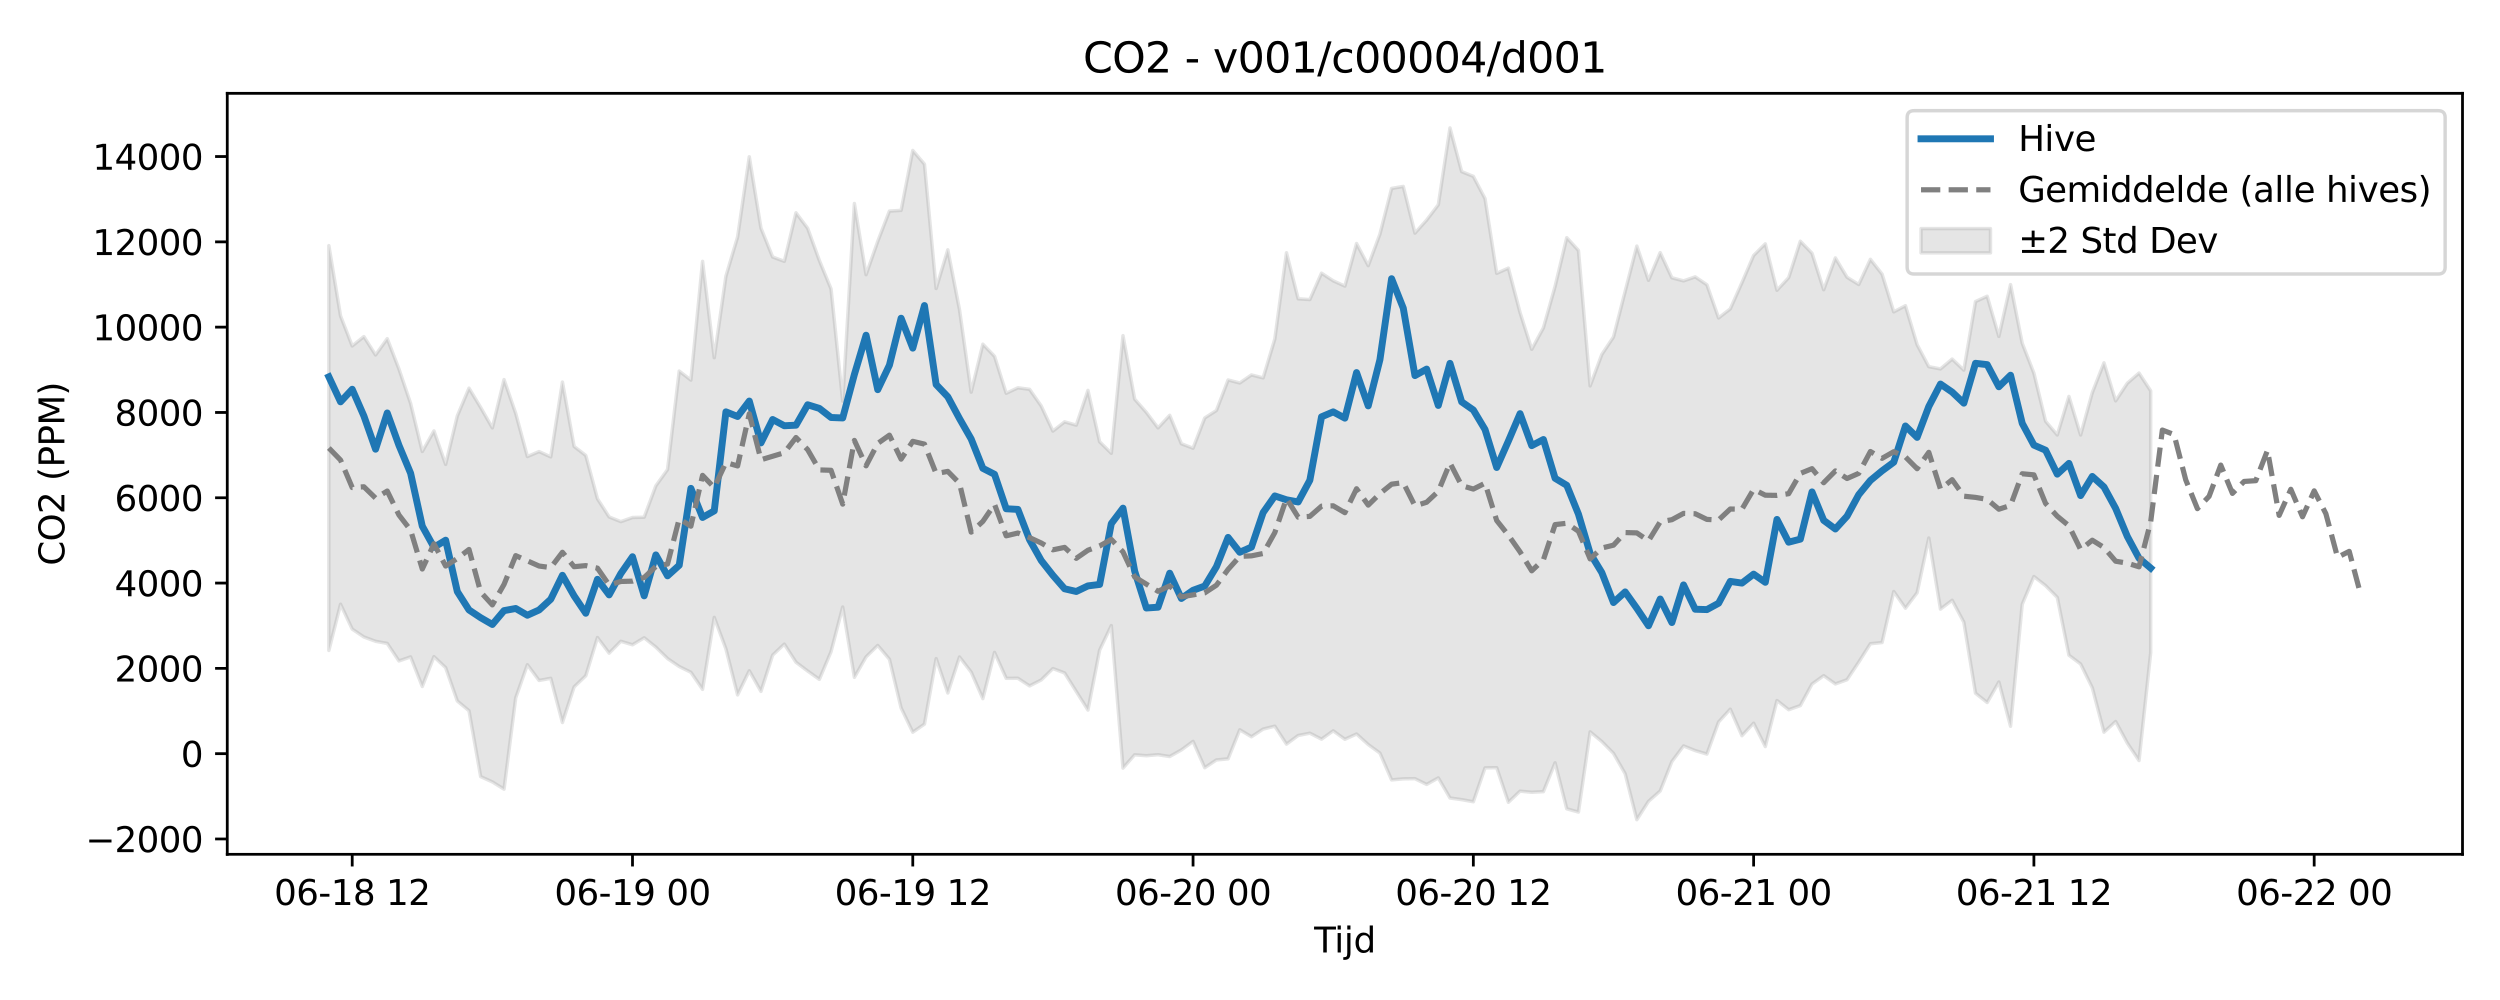 <?xml version="1.0" encoding="utf-8" standalone="no"?>
<!DOCTYPE svg PUBLIC "-//W3C//DTD SVG 1.1//EN"
  "http://www.w3.org/Graphics/SVG/1.1/DTD/svg11.dtd">
<svg xmlns:xlink="http://www.w3.org/1999/xlink" width="720pt" height="288pt" viewBox="0 0 720 288" xmlns="http://www.w3.org/2000/svg" version="1.1">
 <defs>
  <style type="text/css">*{stroke-linejoin: round; stroke-linecap: butt}</style>
 </defs>
 <g id="figure_1">
  <g id="patch_1">
   <path d="M 0 288 
L 720 288 
L 720 0 
L 0 0 
z
" style="fill: #ffffff"/>
  </g>
  <g id="axes_1">
   <g id="patch_2">
    <path d="M 65.45 246.04 
L 709.2 246.04 
L 709.2 26.88 
L 65.45 26.88 
z
" style="fill: #ffffff"/>
   </g>
   <g id="FillBetweenPolyCollection_1">
    <defs>
     <path id="mf03c932942" d="M 94.711 -217.261 
L 94.711 -100.675 
L 98.075 -113.992 
L 101.438 -106.814 
L 104.801 -104.548 
L 108.165 -103.307 
L 111.528 -102.69 
L 114.892 -97.64 
L 118.255 -98.816 
L 121.618 -90.286 
L 124.982 -98.889 
L 128.345 -95.709 
L 131.708 -86.108 
L 135.072 -83.304 
L 138.435 -64.33 
L 141.799 -62.81 
L 145.162 -60.716 
L 148.525 -87.007 
L 151.889 -96.562 
L 155.252 -92.026 
L 158.615 -92.647 
L 161.979 -79.917 
L 165.342 -90.155 
L 168.706 -93.381 
L 172.069 -104.387 
L 175.432 -99.89 
L 178.796 -103.31 
L 182.159 -102.298 
L 185.522 -104.318 
L 188.886 -101.623 
L 192.249 -98.342 
L 195.613 -96.035 
L 198.976 -94.381 
L 202.339 -89.458 
L 205.703 -110.188 
L 209.066 -101.108 
L 212.429 -87.864 
L 215.793 -94.813 
L 219.156 -88.869 
L 222.52 -99.318 
L 225.883 -102.492 
L 229.246 -97.271 
L 232.61 -94.742 
L 235.973 -92.34 
L 239.336 -100.299 
L 242.7 -113.178 
L 246.063 -92.922 
L 249.427 -98.81 
L 252.79 -102.114 
L 256.153 -98.137 
L 259.517 -84.128 
L 262.88 -77.122 
L 266.243 -79.456 
L 269.607 -98.321 
L 272.97 -88.418 
L 276.334 -98.792 
L 279.697 -94.44 
L 283.06 -86.793 
L 286.424 -100.106 
L 289.787 -92.635 
L 293.15 -92.657 
L 296.514 -90.46 
L 299.877 -92.166 
L 303.241 -95.458 
L 306.604 -94.191 
L 309.967 -88.85 
L 313.331 -83.503 
L 316.694 -100.763 
L 320.057 -107.823 
L 323.421 -66.782 
L 326.784 -70.622 
L 330.148 -70.351 
L 333.511 -70.643 
L 336.874 -70.117 
L 340.238 -72.016 
L 343.601 -74.484 
L 346.964 -66.891 
L 350.328 -69.137 
L 353.691 -69.45 
L 357.055 -77.823 
L 360.418 -75.809 
L 363.781 -78.02 
L 367.145 -78.856 
L 370.508 -73.688 
L 373.871 -76.175 
L 377.235 -76.836 
L 380.598 -75.119 
L 383.962 -77.522 
L 387.325 -75.087 
L 390.688 -76.603 
L 394.052 -73.572 
L 397.415 -71.111 
L 400.779 -63.382 
L 404.142 -63.69 
L 407.505 -63.744 
L 410.869 -62.084 
L 414.232 -63.965 
L 417.595 -58.174 
L 420.959 -57.707 
L 424.322 -57.09 
L 427.686 -66.855 
L 431.049 -66.901 
L 434.412 -56.942 
L 437.776 -60.144 
L 441.139 -59.825 
L 444.502 -60.005 
L 447.866 -68.312 
L 451.229 -55.058 
L 454.593 -54.126 
L 457.956 -77.22 
L 461.319 -74.443 
L 464.683 -71.03 
L 468.046 -65.153 
L 471.409 -51.922 
L 474.773 -57.22 
L 478.136 -60.192 
L 481.5 -68.655 
L 484.863 -73.173 
L 488.226 -71.825 
L 491.59 -70.826 
L 494.953 -80.067 
L 498.316 -83.761 
L 501.68 -76.112 
L 505.043 -79.724 
L 508.407 -72.987 
L 511.77 -86.25 
L 515.133 -83.594 
L 518.497 -84.787 
L 521.86 -90.99 
L 525.223 -93.404 
L 528.587 -91.02 
L 531.95 -92.238 
L 535.314 -97.298 
L 538.677 -102.609 
L 542.04 -102.945 
L 545.404 -117.646 
L 548.767 -112.841 
L 552.13 -117.279 
L 555.494 -133.053 
L 558.857 -112.572 
L 562.221 -115.117 
L 565.584 -108.794 
L 568.947 -88.351 
L 572.311 -85.671 
L 575.674 -91.588 
L 579.037 -78.836 
L 582.401 -113.959 
L 585.764 -121.958 
L 589.128 -119.328 
L 592.491 -115.947 
L 595.854 -99.298 
L 599.218 -96.767 
L 602.581 -89.911 
L 605.944 -77.128 
L 609.308 -80.201 
L 612.671 -73.987 
L 616.035 -68.956 
L 619.398 -100.022 
L 619.398 -175.431 
L 619.398 -175.431 
L 616.035 -180.562 
L 612.671 -177.635 
L 609.308 -172.546 
L 605.944 -183.509 
L 602.581 -174.925 
L 599.218 -162.716 
L 595.854 -173.833 
L 592.491 -162.73 
L 589.128 -166.689 
L 585.764 -180.529 
L 582.401 -189.154 
L 579.037 -206.037 
L 575.674 -191.104 
L 572.311 -202.681 
L 568.947 -201.156 
L 565.584 -181.404 
L 562.221 -184.588 
L 558.857 -181.747 
L 555.494 -182.4 
L 552.13 -188.748 
L 548.767 -199.96 
L 545.404 -198.182 
L 542.04 -209.049 
L 538.677 -213.32 
L 535.314 -206.061 
L 531.95 -208.147 
L 528.587 -213.725 
L 525.223 -204.552 
L 521.86 -215.067 
L 518.497 -218.525 
L 515.133 -208.037 
L 511.77 -204.403 
L 508.407 -217.774 
L 505.043 -214.427 
L 501.68 -206.594 
L 498.316 -199.043 
L 494.953 -196.431 
L 491.59 -205.993 
L 488.226 -208.259 
L 484.863 -207.111 
L 481.5 -208 
L 478.136 -215.246 
L 474.773 -207.271 
L 471.409 -217.131 
L 468.046 -204.091 
L 464.683 -190.948 
L 461.319 -185.904 
L 457.956 -176.853 
L 454.593 -215.869 
L 451.229 -219.55 
L 447.866 -205.518 
L 444.502 -193.594 
L 441.139 -187.394 
L 437.776 -197.992 
L 434.412 -210.779 
L 431.049 -209.283 
L 427.686 -230.812 
L 424.322 -237.208 
L 420.959 -238.574 
L 417.595 -251.158 
L 414.232 -229.032 
L 410.869 -224.623 
L 407.505 -220.861 
L 404.142 -234.317 
L 400.779 -233.734 
L 397.415 -220.563 
L 394.052 -211.488 
L 390.688 -217.871 
L 387.325 -205.603 
L 383.962 -207.131 
L 380.598 -209.327 
L 377.235 -201.73 
L 373.871 -201.941 
L 370.508 -215.213 
L 367.145 -190.36 
L 363.781 -179.17 
L 360.418 -180.019 
L 357.055 -177.707 
L 353.691 -178.568 
L 350.328 -169.781 
L 346.964 -167.624 
L 343.601 -158.917 
L 340.238 -160.196 
L 336.874 -168.396 
L 333.511 -164.771 
L 330.148 -169.237 
L 326.784 -173.055 
L 323.421 -191.33 
L 320.057 -157.454 
L 316.694 -160.769 
L 313.331 -175.57 
L 309.967 -165.557 
L 306.604 -166.512 
L 303.241 -163.847 
L 299.877 -171.07 
L 296.514 -175.883 
L 293.15 -176.315 
L 289.787 -174.734 
L 286.424 -185.392 
L 283.06 -188.879 
L 279.697 -175.056 
L 276.334 -198.828 
L 272.97 -216.058 
L 269.607 -204.907 
L 266.243 -240.73 
L 262.88 -244.666 
L 259.517 -227.414 
L 256.153 -227.214 
L 252.79 -218.474 
L 249.427 -208.888 
L 246.063 -229.395 
L 242.7 -172.447 
L 239.336 -204.82 
L 235.973 -212.987 
L 232.61 -222.248 
L 229.246 -226.72 
L 225.883 -212.741 
L 222.52 -213.986 
L 219.156 -222.311 
L 215.793 -242.85 
L 212.429 -219.754 
L 209.066 -208.466 
L 205.703 -184.981 
L 202.339 -212.728 
L 198.976 -178.537 
L 195.613 -181.132 
L 192.249 -152.774 
L 188.886 -148.083 
L 185.522 -139.049 
L 182.159 -138.96 
L 178.796 -137.768 
L 175.432 -139.125 
L 172.069 -144.354 
L 168.706 -156.83 
L 165.342 -159.434 
L 161.979 -177.973 
L 158.615 -156.415 
L 155.252 -157.945 
L 151.889 -156.517 
L 148.525 -168.943 
L 145.162 -178.677 
L 141.799 -164.768 
L 138.435 -170.642 
L 135.072 -176.21 
L 131.708 -168.219 
L 128.345 -154.255 
L 124.982 -163.899 
L 121.618 -157.967 
L 118.255 -171.814 
L 114.892 -181.747 
L 111.528 -190.466 
L 108.165 -185.769 
L 104.801 -191.064 
L 101.438 -188.365 
L 98.075 -197.025 
L 94.711 -217.261 
z
" style="stroke: #808080; stroke-opacity: 0.2"/>
    </defs>
    <g clip-path="url(#pc5f5fea1b7)">
     <use xlink:href="#mf03c932942" x="0" y="288" style="fill: #808080; fill-opacity: 0.2; stroke: #808080; stroke-opacity: 0.2"/>
    </g>
   </g>
   <g id="matplotlib.axis_1">
    <g id="xtick_1">
     <g id="line2d_1">
      <defs>
       <path id="m521ae98d4b" d="M 0 0 
L 0 3.5 
" style="stroke: #000000; stroke-width: 0.8"/>
      </defs>
      <g>
       <use xlink:href="#m521ae98d4b" x="101.438" y="246.04" style="stroke: #000000; stroke-width: 0.8"/>
      </g>
     </g>
     <g id="text_1">
      <!-- 06-18 12 -->
      <g transform="translate(78.958 260.638) scale(0.1 -0.1)">
       <defs>
        <path id="DejaVuSans-30" d="M 2034 4250 
Q 1547 4250 1301 3770 
Q 1056 3291 1056 2328 
Q 1056 1369 1301 889 
Q 1547 409 2034 409 
Q 2525 409 2770 889 
Q 3016 1369 3016 2328 
Q 3016 3291 2770 3770 
Q 2525 4250 2034 4250 
z
M 2034 4750 
Q 2819 4750 3233 4129 
Q 3647 3509 3647 2328 
Q 3647 1150 3233 529 
Q 2819 -91 2034 -91 
Q 1250 -91 836 529 
Q 422 1150 422 2328 
Q 422 3509 836 4129 
Q 1250 4750 2034 4750 
z
" transform="scale(0.016)"/>
        <path id="DejaVuSans-36" d="M 2113 2584 
Q 1688 2584 1439 2293 
Q 1191 2003 1191 1497 
Q 1191 994 1439 701 
Q 1688 409 2113 409 
Q 2538 409 2786 701 
Q 3034 994 3034 1497 
Q 3034 2003 2786 2293 
Q 2538 2584 2113 2584 
z
M 3366 4563 
L 3366 3988 
Q 3128 4100 2886 4159 
Q 2644 4219 2406 4219 
Q 1781 4219 1451 3797 
Q 1122 3375 1075 2522 
Q 1259 2794 1537 2939 
Q 1816 3084 2150 3084 
Q 2853 3084 3261 2657 
Q 3669 2231 3669 1497 
Q 3669 778 3244 343 
Q 2819 -91 2113 -91 
Q 1303 -91 875 529 
Q 447 1150 447 2328 
Q 447 3434 972 4092 
Q 1497 4750 2381 4750 
Q 2619 4750 2861 4703 
Q 3103 4656 3366 4563 
z
" transform="scale(0.016)"/>
        <path id="DejaVuSans-2d" d="M 313 2009 
L 1997 2009 
L 1997 1497 
L 313 1497 
L 313 2009 
z
" transform="scale(0.016)"/>
        <path id="DejaVuSans-31" d="M 794 531 
L 1825 531 
L 1825 4091 
L 703 3866 
L 703 4441 
L 1819 4666 
L 2450 4666 
L 2450 531 
L 3481 531 
L 3481 0 
L 794 0 
L 794 531 
z
" transform="scale(0.016)"/>
        <path id="DejaVuSans-38" d="M 2034 2216 
Q 1584 2216 1326 1975 
Q 1069 1734 1069 1313 
Q 1069 891 1326 650 
Q 1584 409 2034 409 
Q 2484 409 2743 651 
Q 3003 894 3003 1313 
Q 3003 1734 2745 1975 
Q 2488 2216 2034 2216 
z
M 1403 2484 
Q 997 2584 770 2862 
Q 544 3141 544 3541 
Q 544 4100 942 4425 
Q 1341 4750 2034 4750 
Q 2731 4750 3128 4425 
Q 3525 4100 3525 3541 
Q 3525 3141 3298 2862 
Q 3072 2584 2669 2484 
Q 3125 2378 3379 2068 
Q 3634 1759 3634 1313 
Q 3634 634 3220 271 
Q 2806 -91 2034 -91 
Q 1263 -91 848 271 
Q 434 634 434 1313 
Q 434 1759 690 2068 
Q 947 2378 1403 2484 
z
M 1172 3481 
Q 1172 3119 1398 2916 
Q 1625 2713 2034 2713 
Q 2441 2713 2670 2916 
Q 2900 3119 2900 3481 
Q 2900 3844 2670 4047 
Q 2441 4250 2034 4250 
Q 1625 4250 1398 4047 
Q 1172 3844 1172 3481 
z
" transform="scale(0.016)"/>
        <path id="DejaVuSans-20" transform="scale(0.016)"/>
        <path id="DejaVuSans-32" d="M 1228 531 
L 3431 531 
L 3431 0 
L 469 0 
L 469 531 
Q 828 903 1448 1529 
Q 2069 2156 2228 2338 
Q 2531 2678 2651 2914 
Q 2772 3150 2772 3378 
Q 2772 3750 2511 3984 
Q 2250 4219 1831 4219 
Q 1534 4219 1204 4116 
Q 875 4013 500 3803 
L 500 4441 
Q 881 4594 1212 4672 
Q 1544 4750 1819 4750 
Q 2544 4750 2975 4387 
Q 3406 4025 3406 3419 
Q 3406 3131 3298 2873 
Q 3191 2616 2906 2266 
Q 2828 2175 2409 1742 
Q 1991 1309 1228 531 
z
" transform="scale(0.016)"/>
       </defs>
       <use xlink:href="#DejaVuSans-30"/>
       <use xlink:href="#DejaVuSans-36" transform="translate(63.623 0)"/>
       <use xlink:href="#DejaVuSans-2d" transform="translate(127.246 0)"/>
       <use xlink:href="#DejaVuSans-31" transform="translate(163.33 0)"/>
       <use xlink:href="#DejaVuSans-38" transform="translate(226.953 0)"/>
       <use xlink:href="#DejaVuSans-20" transform="translate(290.576 0)"/>
       <use xlink:href="#DejaVuSans-31" transform="translate(322.363 0)"/>
       <use xlink:href="#DejaVuSans-32" transform="translate(385.986 0)"/>
      </g>
     </g>
    </g>
    <g id="xtick_2">
     <g id="line2d_2">
      <g>
       <use xlink:href="#m521ae98d4b" x="182.159" y="246.04" style="stroke: #000000; stroke-width: 0.8"/>
      </g>
     </g>
     <g id="text_2">
      <!-- 06-19 00 -->
      <g transform="translate(159.679 260.638) scale(0.1 -0.1)">
       <defs>
        <path id="DejaVuSans-39" d="M 703 97 
L 703 672 
Q 941 559 1184 500 
Q 1428 441 1663 441 
Q 2288 441 2617 861 
Q 2947 1281 2994 2138 
Q 2813 1869 2534 1725 
Q 2256 1581 1919 1581 
Q 1219 1581 811 2004 
Q 403 2428 403 3163 
Q 403 3881 828 4315 
Q 1253 4750 1959 4750 
Q 2769 4750 3195 4129 
Q 3622 3509 3622 2328 
Q 3622 1225 3098 567 
Q 2575 -91 1691 -91 
Q 1453 -91 1209 -44 
Q 966 3 703 97 
z
M 1959 2075 
Q 2384 2075 2632 2365 
Q 2881 2656 2881 3163 
Q 2881 3666 2632 3958 
Q 2384 4250 1959 4250 
Q 1534 4250 1286 3958 
Q 1038 3666 1038 3163 
Q 1038 2656 1286 2365 
Q 1534 2075 1959 2075 
z
" transform="scale(0.016)"/>
       </defs>
       <use xlink:href="#DejaVuSans-30"/>
       <use xlink:href="#DejaVuSans-36" transform="translate(63.623 0)"/>
       <use xlink:href="#DejaVuSans-2d" transform="translate(127.246 0)"/>
       <use xlink:href="#DejaVuSans-31" transform="translate(163.33 0)"/>
       <use xlink:href="#DejaVuSans-39" transform="translate(226.953 0)"/>
       <use xlink:href="#DejaVuSans-20" transform="translate(290.576 0)"/>
       <use xlink:href="#DejaVuSans-30" transform="translate(322.363 0)"/>
       <use xlink:href="#DejaVuSans-30" transform="translate(385.986 0)"/>
      </g>
     </g>
    </g>
    <g id="xtick_3">
     <g id="line2d_3">
      <g>
       <use xlink:href="#m521ae98d4b" x="262.88" y="246.04" style="stroke: #000000; stroke-width: 0.8"/>
      </g>
     </g>
     <g id="text_3">
      <!-- 06-19 12 -->
      <g transform="translate(240.4 260.638) scale(0.1 -0.1)">
       <use xlink:href="#DejaVuSans-30"/>
       <use xlink:href="#DejaVuSans-36" transform="translate(63.623 0)"/>
       <use xlink:href="#DejaVuSans-2d" transform="translate(127.246 0)"/>
       <use xlink:href="#DejaVuSans-31" transform="translate(163.33 0)"/>
       <use xlink:href="#DejaVuSans-39" transform="translate(226.953 0)"/>
       <use xlink:href="#DejaVuSans-20" transform="translate(290.576 0)"/>
       <use xlink:href="#DejaVuSans-31" transform="translate(322.363 0)"/>
       <use xlink:href="#DejaVuSans-32" transform="translate(385.986 0)"/>
      </g>
     </g>
    </g>
    <g id="xtick_4">
     <g id="line2d_4">
      <g>
       <use xlink:href="#m521ae98d4b" x="343.601" y="246.04" style="stroke: #000000; stroke-width: 0.8"/>
      </g>
     </g>
     <g id="text_4">
      <!-- 06-20 00 -->
      <g transform="translate(321.121 260.638) scale(0.1 -0.1)">
       <use xlink:href="#DejaVuSans-30"/>
       <use xlink:href="#DejaVuSans-36" transform="translate(63.623 0)"/>
       <use xlink:href="#DejaVuSans-2d" transform="translate(127.246 0)"/>
       <use xlink:href="#DejaVuSans-32" transform="translate(163.33 0)"/>
       <use xlink:href="#DejaVuSans-30" transform="translate(226.953 0)"/>
       <use xlink:href="#DejaVuSans-20" transform="translate(290.576 0)"/>
       <use xlink:href="#DejaVuSans-30" transform="translate(322.363 0)"/>
       <use xlink:href="#DejaVuSans-30" transform="translate(385.986 0)"/>
      </g>
     </g>
    </g>
    <g id="xtick_5">
     <g id="line2d_5">
      <g>
       <use xlink:href="#m521ae98d4b" x="424.322" y="246.04" style="stroke: #000000; stroke-width: 0.8"/>
      </g>
     </g>
     <g id="text_5">
      <!-- 06-20 12 -->
      <g transform="translate(401.842 260.638) scale(0.1 -0.1)">
       <use xlink:href="#DejaVuSans-30"/>
       <use xlink:href="#DejaVuSans-36" transform="translate(63.623 0)"/>
       <use xlink:href="#DejaVuSans-2d" transform="translate(127.246 0)"/>
       <use xlink:href="#DejaVuSans-32" transform="translate(163.33 0)"/>
       <use xlink:href="#DejaVuSans-30" transform="translate(226.953 0)"/>
       <use xlink:href="#DejaVuSans-20" transform="translate(290.576 0)"/>
       <use xlink:href="#DejaVuSans-31" transform="translate(322.363 0)"/>
       <use xlink:href="#DejaVuSans-32" transform="translate(385.986 0)"/>
      </g>
     </g>
    </g>
    <g id="xtick_6">
     <g id="line2d_6">
      <g>
       <use xlink:href="#m521ae98d4b" x="505.043" y="246.04" style="stroke: #000000; stroke-width: 0.8"/>
      </g>
     </g>
     <g id="text_6">
      <!-- 06-21 00 -->
      <g transform="translate(482.563 260.638) scale(0.1 -0.1)">
       <use xlink:href="#DejaVuSans-30"/>
       <use xlink:href="#DejaVuSans-36" transform="translate(63.623 0)"/>
       <use xlink:href="#DejaVuSans-2d" transform="translate(127.246 0)"/>
       <use xlink:href="#DejaVuSans-32" transform="translate(163.33 0)"/>
       <use xlink:href="#DejaVuSans-31" transform="translate(226.953 0)"/>
       <use xlink:href="#DejaVuSans-20" transform="translate(290.576 0)"/>
       <use xlink:href="#DejaVuSans-30" transform="translate(322.363 0)"/>
       <use xlink:href="#DejaVuSans-30" transform="translate(385.986 0)"/>
      </g>
     </g>
    </g>
    <g id="xtick_7">
     <g id="line2d_7">
      <g>
       <use xlink:href="#m521ae98d4b" x="585.764" y="246.04" style="stroke: #000000; stroke-width: 0.8"/>
      </g>
     </g>
     <g id="text_7">
      <!-- 06-21 12 -->
      <g transform="translate(563.284 260.638) scale(0.1 -0.1)">
       <use xlink:href="#DejaVuSans-30"/>
       <use xlink:href="#DejaVuSans-36" transform="translate(63.623 0)"/>
       <use xlink:href="#DejaVuSans-2d" transform="translate(127.246 0)"/>
       <use xlink:href="#DejaVuSans-32" transform="translate(163.33 0)"/>
       <use xlink:href="#DejaVuSans-31" transform="translate(226.953 0)"/>
       <use xlink:href="#DejaVuSans-20" transform="translate(290.576 0)"/>
       <use xlink:href="#DejaVuSans-31" transform="translate(322.363 0)"/>
       <use xlink:href="#DejaVuSans-32" transform="translate(385.986 0)"/>
      </g>
     </g>
    </g>
    <g id="xtick_8">
     <g id="line2d_8">
      <g>
       <use xlink:href="#m521ae98d4b" x="666.485" y="246.04" style="stroke: #000000; stroke-width: 0.8"/>
      </g>
     </g>
     <g id="text_8">
      <!-- 06-22 00 -->
      <g transform="translate(644.005 260.638) scale(0.1 -0.1)">
       <use xlink:href="#DejaVuSans-30"/>
       <use xlink:href="#DejaVuSans-36" transform="translate(63.623 0)"/>
       <use xlink:href="#DejaVuSans-2d" transform="translate(127.246 0)"/>
       <use xlink:href="#DejaVuSans-32" transform="translate(163.33 0)"/>
       <use xlink:href="#DejaVuSans-32" transform="translate(226.953 0)"/>
       <use xlink:href="#DejaVuSans-20" transform="translate(290.576 0)"/>
       <use xlink:href="#DejaVuSans-30" transform="translate(322.363 0)"/>
       <use xlink:href="#DejaVuSans-30" transform="translate(385.986 0)"/>
      </g>
     </g>
    </g>
    <g id="text_9">
     <!-- Tijd -->
     <g transform="translate(378.475 274.317) scale(0.1 -0.1)">
      <defs>
       <path id="DejaVuSans-54" d="M -19 4666 
L 3928 4666 
L 3928 4134 
L 2272 4134 
L 2272 0 
L 1638 0 
L 1638 4134 
L -19 4134 
L -19 4666 
z
" transform="scale(0.016)"/>
       <path id="DejaVuSans-69" d="M 603 3500 
L 1178 3500 
L 1178 0 
L 603 0 
L 603 3500 
z
M 603 4863 
L 1178 4863 
L 1178 4134 
L 603 4134 
L 603 4863 
z
" transform="scale(0.016)"/>
       <path id="DejaVuSans-6a" d="M 603 3500 
L 1178 3500 
L 1178 -63 
Q 1178 -731 923 -1031 
Q 669 -1331 103 -1331 
L -116 -1331 
L -116 -844 
L 38 -844 
Q 366 -844 484 -692 
Q 603 -541 603 -63 
L 603 3500 
z
M 603 4863 
L 1178 4863 
L 1178 4134 
L 603 4134 
L 603 4863 
z
" transform="scale(0.016)"/>
       <path id="DejaVuSans-64" d="M 2906 2969 
L 2906 4863 
L 3481 4863 
L 3481 0 
L 2906 0 
L 2906 525 
Q 2725 213 2448 61 
Q 2172 -91 1784 -91 
Q 1150 -91 751 415 
Q 353 922 353 1747 
Q 353 2572 751 3078 
Q 1150 3584 1784 3584 
Q 2172 3584 2448 3432 
Q 2725 3281 2906 2969 
z
M 947 1747 
Q 947 1113 1208 752 
Q 1469 391 1925 391 
Q 2381 391 2643 752 
Q 2906 1113 2906 1747 
Q 2906 2381 2643 2742 
Q 2381 3103 1925 3103 
Q 1469 3103 1208 2742 
Q 947 2381 947 1747 
z
" transform="scale(0.016)"/>
      </defs>
      <use xlink:href="#DejaVuSans-54"/>
      <use xlink:href="#DejaVuSans-69" transform="translate(57.959 0)"/>
      <use xlink:href="#DejaVuSans-6a" transform="translate(85.742 0)"/>
      <use xlink:href="#DejaVuSans-64" transform="translate(113.525 0)"/>
     </g>
    </g>
   </g>
   <g id="matplotlib.axis_2">
    <g id="ytick_1">
     <g id="line2d_9">
      <defs>
       <path id="mae94fa5740" d="M 0 0 
L -3.5 0 
" style="stroke: #000000; stroke-width: 0.8"/>
      </defs>
      <g>
       <use xlink:href="#mae94fa5740" x="65.45" y="241.622" style="stroke: #000000; stroke-width: 0.8"/>
      </g>
     </g>
     <g id="text_10">
      <!-- −2000 -->
      <g transform="translate(24.62 245.421) scale(0.1 -0.1)">
       <defs>
        <path id="DejaVuSans-2212" d="M 678 2272 
L 4684 2272 
L 4684 1741 
L 678 1741 
L 678 2272 
z
" transform="scale(0.016)"/>
       </defs>
       <use xlink:href="#DejaVuSans-2212"/>
       <use xlink:href="#DejaVuSans-32" transform="translate(83.789 0)"/>
       <use xlink:href="#DejaVuSans-30" transform="translate(147.412 0)"/>
       <use xlink:href="#DejaVuSans-30" transform="translate(211.035 0)"/>
       <use xlink:href="#DejaVuSans-30" transform="translate(274.658 0)"/>
      </g>
     </g>
    </g>
    <g id="ytick_2">
     <g id="line2d_10">
      <g>
       <use xlink:href="#mae94fa5740" x="65.45" y="217.055" style="stroke: #000000; stroke-width: 0.8"/>
      </g>
     </g>
     <g id="text_11">
      <!-- 0 -->
      <g transform="translate(52.087 220.854) scale(0.1 -0.1)">
       <use xlink:href="#DejaVuSans-30"/>
      </g>
     </g>
    </g>
    <g id="ytick_3">
     <g id="line2d_11">
      <g>
       <use xlink:href="#mae94fa5740" x="65.45" y="192.488" style="stroke: #000000; stroke-width: 0.8"/>
      </g>
     </g>
     <g id="text_12">
      <!-- 2000 -->
      <g transform="translate(33 196.288) scale(0.1 -0.1)">
       <use xlink:href="#DejaVuSans-32"/>
       <use xlink:href="#DejaVuSans-30" transform="translate(63.623 0)"/>
       <use xlink:href="#DejaVuSans-30" transform="translate(127.246 0)"/>
       <use xlink:href="#DejaVuSans-30" transform="translate(190.869 0)"/>
      </g>
     </g>
    </g>
    <g id="ytick_4">
     <g id="line2d_12">
      <g>
       <use xlink:href="#mae94fa5740" x="65.45" y="167.922" style="stroke: #000000; stroke-width: 0.8"/>
      </g>
     </g>
     <g id="text_13">
      <!-- 4000 -->
      <g transform="translate(33 171.721) scale(0.1 -0.1)">
       <defs>
        <path id="DejaVuSans-34" d="M 2419 4116 
L 825 1625 
L 2419 1625 
L 2419 4116 
z
M 2253 4666 
L 3047 4666 
L 3047 1625 
L 3713 1625 
L 3713 1100 
L 3047 1100 
L 3047 0 
L 2419 0 
L 2419 1100 
L 313 1100 
L 313 1709 
L 2253 4666 
z
" transform="scale(0.016)"/>
       </defs>
       <use xlink:href="#DejaVuSans-34"/>
       <use xlink:href="#DejaVuSans-30" transform="translate(63.623 0)"/>
       <use xlink:href="#DejaVuSans-30" transform="translate(127.246 0)"/>
       <use xlink:href="#DejaVuSans-30" transform="translate(190.869 0)"/>
      </g>
     </g>
    </g>
    <g id="ytick_5">
     <g id="line2d_13">
      <g>
       <use xlink:href="#mae94fa5740" x="65.45" y="143.355" style="stroke: #000000; stroke-width: 0.8"/>
      </g>
     </g>
     <g id="text_14">
      <!-- 6000 -->
      <g transform="translate(33 147.154) scale(0.1 -0.1)">
       <use xlink:href="#DejaVuSans-36"/>
       <use xlink:href="#DejaVuSans-30" transform="translate(63.623 0)"/>
       <use xlink:href="#DejaVuSans-30" transform="translate(127.246 0)"/>
       <use xlink:href="#DejaVuSans-30" transform="translate(190.869 0)"/>
      </g>
     </g>
    </g>
    <g id="ytick_6">
     <g id="line2d_14">
      <g>
       <use xlink:href="#mae94fa5740" x="65.45" y="118.788" style="stroke: #000000; stroke-width: 0.8"/>
      </g>
     </g>
     <g id="text_15">
      <!-- 8000 -->
      <g transform="translate(33 122.587) scale(0.1 -0.1)">
       <use xlink:href="#DejaVuSans-38"/>
       <use xlink:href="#DejaVuSans-30" transform="translate(63.623 0)"/>
       <use xlink:href="#DejaVuSans-30" transform="translate(127.246 0)"/>
       <use xlink:href="#DejaVuSans-30" transform="translate(190.869 0)"/>
      </g>
     </g>
    </g>
    <g id="ytick_7">
     <g id="line2d_15">
      <g>
       <use xlink:href="#mae94fa5740" x="65.45" y="94.221" style="stroke: #000000; stroke-width: 0.8"/>
      </g>
     </g>
     <g id="text_16">
      <!-- 10000 -->
      <g transform="translate(26.637 98.02) scale(0.1 -0.1)">
       <use xlink:href="#DejaVuSans-31"/>
       <use xlink:href="#DejaVuSans-30" transform="translate(63.623 0)"/>
       <use xlink:href="#DejaVuSans-30" transform="translate(127.246 0)"/>
       <use xlink:href="#DejaVuSans-30" transform="translate(190.869 0)"/>
       <use xlink:href="#DejaVuSans-30" transform="translate(254.492 0)"/>
      </g>
     </g>
    </g>
    <g id="ytick_8">
     <g id="line2d_16">
      <g>
       <use xlink:href="#mae94fa5740" x="65.45" y="69.654" style="stroke: #000000; stroke-width: 0.8"/>
      </g>
     </g>
     <g id="text_17">
      <!-- 12000 -->
      <g transform="translate(26.637 73.454) scale(0.1 -0.1)">
       <use xlink:href="#DejaVuSans-31"/>
       <use xlink:href="#DejaVuSans-32" transform="translate(63.623 0)"/>
       <use xlink:href="#DejaVuSans-30" transform="translate(127.246 0)"/>
       <use xlink:href="#DejaVuSans-30" transform="translate(190.869 0)"/>
       <use xlink:href="#DejaVuSans-30" transform="translate(254.492 0)"/>
      </g>
     </g>
    </g>
    <g id="ytick_9">
     <g id="line2d_17">
      <g>
       <use xlink:href="#mae94fa5740" x="65.45" y="45.088" style="stroke: #000000; stroke-width: 0.8"/>
      </g>
     </g>
     <g id="text_18">
      <!-- 14000 -->
      <g transform="translate(26.637 48.887) scale(0.1 -0.1)">
       <use xlink:href="#DejaVuSans-31"/>
       <use xlink:href="#DejaVuSans-34" transform="translate(63.623 0)"/>
       <use xlink:href="#DejaVuSans-30" transform="translate(127.246 0)"/>
       <use xlink:href="#DejaVuSans-30" transform="translate(190.869 0)"/>
       <use xlink:href="#DejaVuSans-30" transform="translate(254.492 0)"/>
      </g>
     </g>
    </g>
    <g id="text_19">
     <!-- CO2 (PPM) -->
     <g transform="translate(18.541 162.903) rotate(-90) scale(0.1 -0.1)">
      <defs>
       <path id="DejaVuSans-43" d="M 4122 4306 
L 4122 3641 
Q 3803 3938 3442 4084 
Q 3081 4231 2675 4231 
Q 1875 4231 1450 3742 
Q 1025 3253 1025 2328 
Q 1025 1406 1450 917 
Q 1875 428 2675 428 
Q 3081 428 3442 575 
Q 3803 722 4122 1019 
L 4122 359 
Q 3791 134 3420 21 
Q 3050 -91 2638 -91 
Q 1578 -91 968 557 
Q 359 1206 359 2328 
Q 359 3453 968 4101 
Q 1578 4750 2638 4750 
Q 3056 4750 3426 4639 
Q 3797 4528 4122 4306 
z
" transform="scale(0.016)"/>
       <path id="DejaVuSans-4f" d="M 2522 4238 
Q 1834 4238 1429 3725 
Q 1025 3213 1025 2328 
Q 1025 1447 1429 934 
Q 1834 422 2522 422 
Q 3209 422 3611 934 
Q 4013 1447 4013 2328 
Q 4013 3213 3611 3725 
Q 3209 4238 2522 4238 
z
M 2522 4750 
Q 3503 4750 4090 4092 
Q 4678 3434 4678 2328 
Q 4678 1225 4090 567 
Q 3503 -91 2522 -91 
Q 1538 -91 948 565 
Q 359 1222 359 2328 
Q 359 3434 948 4092 
Q 1538 4750 2522 4750 
z
" transform="scale(0.016)"/>
       <path id="DejaVuSans-28" d="M 1984 4856 
Q 1566 4138 1362 3434 
Q 1159 2731 1159 2009 
Q 1159 1288 1364 580 
Q 1569 -128 1984 -844 
L 1484 -844 
Q 1016 -109 783 600 
Q 550 1309 550 2009 
Q 550 2706 781 3412 
Q 1013 4119 1484 4856 
L 1984 4856 
z
" transform="scale(0.016)"/>
       <path id="DejaVuSans-50" d="M 1259 4147 
L 1259 2394 
L 2053 2394 
Q 2494 2394 2734 2622 
Q 2975 2850 2975 3272 
Q 2975 3691 2734 3919 
Q 2494 4147 2053 4147 
L 1259 4147 
z
M 628 4666 
L 2053 4666 
Q 2838 4666 3239 4311 
Q 3641 3956 3641 3272 
Q 3641 2581 3239 2228 
Q 2838 1875 2053 1875 
L 1259 1875 
L 1259 0 
L 628 0 
L 628 4666 
z
" transform="scale(0.016)"/>
       <path id="DejaVuSans-4d" d="M 628 4666 
L 1569 4666 
L 2759 1491 
L 3956 4666 
L 4897 4666 
L 4897 0 
L 4281 0 
L 4281 4097 
L 3078 897 
L 2444 897 
L 1241 4097 
L 1241 0 
L 628 0 
L 628 4666 
z
" transform="scale(0.016)"/>
       <path id="DejaVuSans-29" d="M 513 4856 
L 1013 4856 
Q 1481 4119 1714 3412 
Q 1947 2706 1947 2009 
Q 1947 1309 1714 600 
Q 1481 -109 1013 -844 
L 513 -844 
Q 928 -128 1133 580 
Q 1338 1288 1338 2009 
Q 1338 2731 1133 3434 
Q 928 4138 513 4856 
z
" transform="scale(0.016)"/>
      </defs>
      <use xlink:href="#DejaVuSans-43"/>
      <use xlink:href="#DejaVuSans-4f" transform="translate(69.824 0)"/>
      <use xlink:href="#DejaVuSans-32" transform="translate(148.535 0)"/>
      <use xlink:href="#DejaVuSans-20" transform="translate(212.158 0)"/>
      <use xlink:href="#DejaVuSans-28" transform="translate(243.945 0)"/>
      <use xlink:href="#DejaVuSans-50" transform="translate(282.959 0)"/>
      <use xlink:href="#DejaVuSans-50" transform="translate(343.262 0)"/>
      <use xlink:href="#DejaVuSans-4d" transform="translate(403.564 0)"/>
      <use xlink:href="#DejaVuSans-29" transform="translate(489.844 0)"/>
     </g>
    </g>
   </g>
   <g id="line2d_18">
    <path d="M 94.711 108.531 
L 98.075 115.725 
L 101.438 112.114 
L 104.801 119.803 
L 108.165 129.364 
L 111.528 118.94 
L 114.892 128.234 
L 118.255 136.296 
L 121.618 151.536 
L 124.982 157.62 
L 128.345 155.581 
L 131.708 170.378 
L 135.072 175.664 
L 138.435 177.9 
L 141.799 179.849 
L 145.162 175.861 
L 148.525 175.242 
L 151.889 177.191 
L 155.252 175.672 
L 158.615 172.585 
L 161.979 165.69 
L 165.342 171.619 
L 168.706 176.614 
L 172.069 166.841 
L 175.432 171.324 
L 178.796 165.186 
L 182.159 160.343 
L 185.522 171.598 
L 188.886 159.819 
L 192.249 165.838 
L 195.613 162.799 
L 198.976 140.652 
L 202.339 149.026 
L 205.703 147.13 
L 209.066 118.616 
L 212.429 119.949 
L 215.793 115.508 
L 219.156 127.55 
L 222.52 120.819 
L 225.883 122.616 
L 229.246 122.455 
L 232.61 116.573 
L 235.973 117.617 
L 239.336 120.237 
L 242.7 120.368 
L 246.063 107.839 
L 249.427 96.549 
L 252.79 112.221 
L 256.153 105.17 
L 259.517 91.654 
L 262.88 100.256 
L 266.243 88.002 
L 269.607 110.747 
L 272.97 114.28 
L 276.334 120.54 
L 279.697 126.424 
L 283.06 134.875 
L 286.424 136.599 
L 289.787 146.52 
L 293.15 146.708 
L 296.514 155.442 
L 299.877 161.428 
L 303.241 165.702 
L 306.604 169.572 
L 309.967 170.346 
L 313.331 168.736 
L 316.694 168.319 
L 320.057 150.799 
L 323.421 146.352 
L 326.784 164.474 
L 330.148 175.103 
L 333.511 174.878 
L 336.874 165.084 
L 340.238 172.356 
L 343.601 170.006 
L 346.964 168.781 
L 350.328 163.213 
L 353.691 154.778 
L 357.055 159.053 
L 360.418 157.563 
L 363.781 147.617 
L 367.145 142.827 
L 370.508 143.94 
L 373.871 144.563 
L 377.235 138.31 
L 380.598 120.049 
L 383.962 118.62 
L 387.325 120.426 
L 390.688 107.307 
L 394.052 116.888 
L 397.415 103.598 
L 400.779 80.271 
L 404.142 88.751 
L 407.505 108.167 
L 410.869 106.3 
L 414.232 116.765 
L 417.595 104.65 
L 420.959 115.734 
L 424.322 118.076 
L 427.686 123.697 
L 431.049 134.63 
L 434.412 127.022 
L 437.776 119.136 
L 441.139 128.345 
L 444.502 126.584 
L 447.866 137.745 
L 451.229 139.772 
L 454.593 148.068 
L 457.956 159.356 
L 461.319 164.896 
L 464.683 173.531 
L 468.046 170.472 
L 471.409 175.197 
L 474.773 180.217 
L 478.136 172.52 
L 481.5 179.288 
L 484.863 168.458 
L 488.226 175.459 
L 491.59 175.562 
L 494.953 173.732 
L 498.316 167.443 
L 501.68 167.93 
L 505.043 165.354 
L 508.407 167.7 
L 511.77 149.601 
L 515.133 156.15 
L 518.497 155.274 
L 521.86 141.672 
L 525.223 149.865 
L 528.587 152.346 
L 531.95 148.661 
L 535.314 142.466 
L 538.677 138.368 
L 542.04 135.592 
L 545.404 133.11 
L 548.767 122.686 
L 552.13 125.962 
L 555.494 117.068 
L 558.857 110.611 
L 562.221 112.921 
L 565.584 116.11 
L 568.947 104.633 
L 572.311 105.018 
L 575.674 111.385 
L 579.037 108.065 
L 582.401 121.924 
L 585.764 128.193 
L 589.128 129.663 
L 592.491 136.554 
L 595.854 133.454 
L 599.218 142.724 
L 602.581 137.221 
L 605.944 140.247 
L 609.308 146.422 
L 612.671 154.5 
L 616.035 160.764 
L 619.398 163.604 
L 619.398 163.604 
" clip-path="url(#pc5f5fea1b7)" style="fill: none; stroke: #1f77b4; stroke-width: 2; stroke-linecap: square"/>
   </g>
   <g id="line2d_19">
    <path d="M 94.711 129.032 
L 98.075 132.491 
L 101.438 140.411 
L 104.801 140.194 
L 108.165 143.462 
L 111.528 141.422 
L 114.892 148.307 
L 118.255 152.685 
L 121.618 163.874 
L 124.982 156.606 
L 128.345 163.018 
L 131.708 160.836 
L 135.072 158.243 
L 138.435 170.514 
L 141.799 174.211 
L 145.162 168.303 
L 148.525 160.025 
L 155.252 163.015 
L 158.615 163.469 
L 161.979 159.055 
L 165.342 163.205 
L 168.706 162.895 
L 172.069 163.629 
L 175.432 168.492 
L 178.796 167.461 
L 182.159 167.371 
L 185.522 166.317 
L 188.886 163.147 
L 192.249 162.442 
L 195.613 149.416 
L 198.976 151.541 
L 202.339 136.907 
L 205.703 140.416 
L 209.066 133.213 
L 212.429 134.191 
L 215.793 119.169 
L 219.156 132.41 
L 225.883 130.384 
L 229.246 126.005 
L 232.61 129.505 
L 235.973 135.337 
L 239.336 135.441 
L 242.7 145.187 
L 246.063 126.842 
L 249.427 134.151 
L 252.79 127.706 
L 256.153 125.325 
L 259.517 132.229 
L 262.88 127.106 
L 266.243 127.907 
L 269.607 136.386 
L 272.97 135.762 
L 276.334 139.19 
L 279.697 153.252 
L 283.06 150.164 
L 286.424 145.251 
L 289.787 154.315 
L 293.15 153.514 
L 296.514 154.829 
L 299.877 156.382 
L 303.241 158.348 
L 306.604 157.649 
L 309.967 160.797 
L 313.331 158.463 
L 316.694 157.234 
L 320.057 155.361 
L 323.421 158.944 
L 326.784 166.162 
L 333.511 170.293 
L 336.874 168.743 
L 340.238 171.894 
L 346.964 170.743 
L 350.328 168.541 
L 353.691 163.991 
L 357.055 160.235 
L 360.418 160.086 
L 363.781 159.405 
L 367.145 153.392 
L 370.508 143.55 
L 373.871 148.942 
L 377.235 148.717 
L 380.598 145.777 
L 383.962 145.673 
L 387.325 147.655 
L 390.688 140.763 
L 394.052 145.47 
L 397.415 142.163 
L 400.779 139.442 
L 404.142 138.997 
L 407.505 145.697 
L 410.869 144.646 
L 414.232 141.501 
L 417.595 133.334 
L 420.959 139.86 
L 424.322 140.851 
L 427.686 139.167 
L 431.049 149.908 
L 434.412 154.139 
L 437.776 158.932 
L 441.139 164.39 
L 444.502 161.201 
L 447.866 151.085 
L 451.229 150.696 
L 454.593 153.002 
L 457.956 160.964 
L 461.319 157.827 
L 464.683 157.011 
L 468.046 153.378 
L 471.409 153.474 
L 474.773 155.754 
L 478.136 150.281 
L 481.5 149.673 
L 484.863 147.858 
L 488.226 147.958 
L 491.59 149.59 
L 494.953 149.751 
L 498.316 146.598 
L 501.68 146.647 
L 505.043 140.924 
L 508.407 142.619 
L 511.77 142.673 
L 515.133 142.184 
L 518.497 136.344 
L 521.86 134.972 
L 525.223 139.022 
L 528.587 135.628 
L 531.95 137.808 
L 535.314 136.321 
L 538.677 130.036 
L 542.04 132.003 
L 545.404 130.086 
L 548.767 131.6 
L 552.13 134.986 
L 555.494 130.274 
L 558.857 140.841 
L 562.221 138.148 
L 565.584 142.901 
L 568.947 143.247 
L 572.311 143.824 
L 575.674 146.654 
L 579.037 145.564 
L 582.401 136.443 
L 585.764 136.757 
L 589.128 144.992 
L 592.491 148.662 
L 595.854 151.434 
L 599.218 158.259 
L 602.581 155.582 
L 605.944 157.681 
L 609.308 161.626 
L 612.671 162.189 
L 616.035 163.241 
L 619.398 150.273 
L 622.761 123.857 
L 626.125 125.145 
L 629.488 138.192 
L 632.851 146.491 
L 636.215 142.949 
L 639.578 133.946 
L 642.942 142.094 
L 646.305 138.654 
L 649.668 138.433 
L 653.032 129.692 
L 656.395 148.428 
L 659.758 140.919 
L 663.122 148.829 
L 666.485 141.369 
L 669.849 147.937 
L 673.212 160.498 
L 676.575 158.795 
L 679.939 171.471 
L 679.939 171.471 
" clip-path="url(#pc5f5fea1b7)" style="fill: none; stroke-dasharray: 5.55,2.4; stroke-dashoffset: 0; stroke: #808080; stroke-width: 1.5"/>
   </g>
   <g id="patch_3">
    <path d="M 65.45 246.04 
L 65.45 26.88 
" style="fill: none; stroke: #000000; stroke-width: 0.8; stroke-linejoin: miter; stroke-linecap: square"/>
   </g>
   <g id="patch_4">
    <path d="M 709.2 246.04 
L 709.2 26.88 
" style="fill: none; stroke: #000000; stroke-width: 0.8; stroke-linejoin: miter; stroke-linecap: square"/>
   </g>
   <g id="patch_5">
    <path d="M 65.45 246.04 
L 709.2 246.04 
" style="fill: none; stroke: #000000; stroke-width: 0.8; stroke-linejoin: miter; stroke-linecap: square"/>
   </g>
   <g id="patch_6">
    <path d="M 65.45 26.88 
L 709.2 26.88 
" style="fill: none; stroke: #000000; stroke-width: 0.8; stroke-linejoin: miter; stroke-linecap: square"/>
   </g>
   <g id="text_20">
    <!-- CO2 - v001/c00004/d001 -->
    <g transform="translate(311.922 20.88) scale(0.12 -0.12)">
     <defs>
      <path id="DejaVuSans-76" d="M 191 3500 
L 800 3500 
L 1894 563 
L 2988 3500 
L 3597 3500 
L 2284 0 
L 1503 0 
L 191 3500 
z
" transform="scale(0.016)"/>
      <path id="DejaVuSans-2f" d="M 1625 4666 
L 2156 4666 
L 531 -594 
L 0 -594 
L 1625 4666 
z
" transform="scale(0.016)"/>
      <path id="DejaVuSans-63" d="M 3122 3366 
L 3122 2828 
Q 2878 2963 2633 3030 
Q 2388 3097 2138 3097 
Q 1578 3097 1268 2742 
Q 959 2388 959 1747 
Q 959 1106 1268 751 
Q 1578 397 2138 397 
Q 2388 397 2633 464 
Q 2878 531 3122 666 
L 3122 134 
Q 2881 22 2623 -34 
Q 2366 -91 2075 -91 
Q 1284 -91 818 406 
Q 353 903 353 1747 
Q 353 2603 823 3093 
Q 1294 3584 2113 3584 
Q 2378 3584 2631 3529 
Q 2884 3475 3122 3366 
z
" transform="scale(0.016)"/>
     </defs>
     <use xlink:href="#DejaVuSans-43"/>
     <use xlink:href="#DejaVuSans-4f" transform="translate(69.824 0)"/>
     <use xlink:href="#DejaVuSans-32" transform="translate(148.535 0)"/>
     <use xlink:href="#DejaVuSans-20" transform="translate(212.158 0)"/>
     <use xlink:href="#DejaVuSans-2d" transform="translate(243.945 0)"/>
     <use xlink:href="#DejaVuSans-20" transform="translate(280.029 0)"/>
     <use xlink:href="#DejaVuSans-76" transform="translate(311.816 0)"/>
     <use xlink:href="#DejaVuSans-30" transform="translate(370.996 0)"/>
     <use xlink:href="#DejaVuSans-30" transform="translate(434.619 0)"/>
     <use xlink:href="#DejaVuSans-31" transform="translate(498.242 0)"/>
     <use xlink:href="#DejaVuSans-2f" transform="translate(561.865 0)"/>
     <use xlink:href="#DejaVuSans-63" transform="translate(595.557 0)"/>
     <use xlink:href="#DejaVuSans-30" transform="translate(650.537 0)"/>
     <use xlink:href="#DejaVuSans-30" transform="translate(714.16 0)"/>
     <use xlink:href="#DejaVuSans-30" transform="translate(777.783 0)"/>
     <use xlink:href="#DejaVuSans-30" transform="translate(841.406 0)"/>
     <use xlink:href="#DejaVuSans-34" transform="translate(905.029 0)"/>
     <use xlink:href="#DejaVuSans-2f" transform="translate(968.652 0)"/>
     <use xlink:href="#DejaVuSans-64" transform="translate(1002.344 0)"/>
     <use xlink:href="#DejaVuSans-30" transform="translate(1065.82 0)"/>
     <use xlink:href="#DejaVuSans-30" transform="translate(1129.443 0)"/>
     <use xlink:href="#DejaVuSans-31" transform="translate(1193.066 0)"/>
    </g>
   </g>
   <g id="legend_1">
    <g id="patch_7">
     <path d="M 551.256 78.914 
L 702.2 78.914 
Q 704.2 78.914 704.2 76.914 
L 704.2 33.88 
Q 704.2 31.88 702.2 31.88 
L 551.256 31.88 
Q 549.256 31.88 549.256 33.88 
L 549.256 76.914 
Q 549.256 78.914 551.256 78.914 
z
" style="fill: #ffffff; opacity: 0.8; stroke: #cccccc; stroke-linejoin: miter"/>
    </g>
    <g id="line2d_20">
     <path d="M 553.256 39.978 
L 563.256 39.978 
L 573.256 39.978 
" style="fill: none; stroke: #1f77b4; stroke-width: 2; stroke-linecap: square"/>
    </g>
    <g id="text_21">
     <!-- Hive -->
     <g transform="translate(581.256 43.478) scale(0.1 -0.1)">
      <defs>
       <path id="DejaVuSans-48" d="M 628 4666 
L 1259 4666 
L 1259 2753 
L 3553 2753 
L 3553 4666 
L 4184 4666 
L 4184 0 
L 3553 0 
L 3553 2222 
L 1259 2222 
L 1259 0 
L 628 0 
L 628 4666 
z
" transform="scale(0.016)"/>
       <path id="DejaVuSans-65" d="M 3597 1894 
L 3597 1613 
L 953 1613 
Q 991 1019 1311 708 
Q 1631 397 2203 397 
Q 2534 397 2845 478 
Q 3156 559 3463 722 
L 3463 178 
Q 3153 47 2828 -22 
Q 2503 -91 2169 -91 
Q 1331 -91 842 396 
Q 353 884 353 1716 
Q 353 2575 817 3079 
Q 1281 3584 2069 3584 
Q 2775 3584 3186 3129 
Q 3597 2675 3597 1894 
z
M 3022 2063 
Q 3016 2534 2758 2815 
Q 2500 3097 2075 3097 
Q 1594 3097 1305 2825 
Q 1016 2553 972 2059 
L 3022 2063 
z
" transform="scale(0.016)"/>
      </defs>
      <use xlink:href="#DejaVuSans-48"/>
      <use xlink:href="#DejaVuSans-69" transform="translate(75.195 0)"/>
      <use xlink:href="#DejaVuSans-76" transform="translate(102.979 0)"/>
      <use xlink:href="#DejaVuSans-65" transform="translate(162.158 0)"/>
     </g>
    </g>
    <g id="line2d_21">
     <path d="M 553.256 54.657 
L 563.256 54.657 
L 573.256 54.657 
" style="fill: none; stroke-dasharray: 5.55,2.4; stroke-dashoffset: 0; stroke: #808080; stroke-width: 1.5"/>
    </g>
    <g id="text_22">
     <!-- Gemiddelde (alle hives) -->
     <g transform="translate(581.256 58.157) scale(0.1 -0.1)">
      <defs>
       <path id="DejaVuSans-47" d="M 3809 666 
L 3809 1919 
L 2778 1919 
L 2778 2438 
L 4434 2438 
L 4434 434 
Q 4069 175 3628 42 
Q 3188 -91 2688 -91 
Q 1594 -91 976 548 
Q 359 1188 359 2328 
Q 359 3472 976 4111 
Q 1594 4750 2688 4750 
Q 3144 4750 3555 4637 
Q 3966 4525 4313 4306 
L 4313 3634 
Q 3963 3931 3569 4081 
Q 3175 4231 2741 4231 
Q 1884 4231 1454 3753 
Q 1025 3275 1025 2328 
Q 1025 1384 1454 906 
Q 1884 428 2741 428 
Q 3075 428 3337 486 
Q 3600 544 3809 666 
z
" transform="scale(0.016)"/>
       <path id="DejaVuSans-6d" d="M 3328 2828 
Q 3544 3216 3844 3400 
Q 4144 3584 4550 3584 
Q 5097 3584 5394 3201 
Q 5691 2819 5691 2113 
L 5691 0 
L 5113 0 
L 5113 2094 
Q 5113 2597 4934 2840 
Q 4756 3084 4391 3084 
Q 3944 3084 3684 2787 
Q 3425 2491 3425 1978 
L 3425 0 
L 2847 0 
L 2847 2094 
Q 2847 2600 2669 2842 
Q 2491 3084 2119 3084 
Q 1678 3084 1418 2786 
Q 1159 2488 1159 1978 
L 1159 0 
L 581 0 
L 581 3500 
L 1159 3500 
L 1159 2956 
Q 1356 3278 1631 3431 
Q 1906 3584 2284 3584 
Q 2666 3584 2933 3390 
Q 3200 3197 3328 2828 
z
" transform="scale(0.016)"/>
       <path id="DejaVuSans-6c" d="M 603 4863 
L 1178 4863 
L 1178 0 
L 603 0 
L 603 4863 
z
" transform="scale(0.016)"/>
       <path id="DejaVuSans-61" d="M 2194 1759 
Q 1497 1759 1228 1600 
Q 959 1441 959 1056 
Q 959 750 1161 570 
Q 1363 391 1709 391 
Q 2188 391 2477 730 
Q 2766 1069 2766 1631 
L 2766 1759 
L 2194 1759 
z
M 3341 1997 
L 3341 0 
L 2766 0 
L 2766 531 
Q 2569 213 2275 61 
Q 1981 -91 1556 -91 
Q 1019 -91 701 211 
Q 384 513 384 1019 
Q 384 1609 779 1909 
Q 1175 2209 1959 2209 
L 2766 2209 
L 2766 2266 
Q 2766 2663 2505 2880 
Q 2244 3097 1772 3097 
Q 1472 3097 1187 3025 
Q 903 2953 641 2809 
L 641 3341 
Q 956 3463 1253 3523 
Q 1550 3584 1831 3584 
Q 2591 3584 2966 3190 
Q 3341 2797 3341 1997 
z
" transform="scale(0.016)"/>
       <path id="DejaVuSans-68" d="M 3513 2113 
L 3513 0 
L 2938 0 
L 2938 2094 
Q 2938 2591 2744 2837 
Q 2550 3084 2163 3084 
Q 1697 3084 1428 2787 
Q 1159 2491 1159 1978 
L 1159 0 
L 581 0 
L 581 4863 
L 1159 4863 
L 1159 2956 
Q 1366 3272 1645 3428 
Q 1925 3584 2291 3584 
Q 2894 3584 3203 3211 
Q 3513 2838 3513 2113 
z
" transform="scale(0.016)"/>
       <path id="DejaVuSans-73" d="M 2834 3397 
L 2834 2853 
Q 2591 2978 2328 3040 
Q 2066 3103 1784 3103 
Q 1356 3103 1142 2972 
Q 928 2841 928 2578 
Q 928 2378 1081 2264 
Q 1234 2150 1697 2047 
L 1894 2003 
Q 2506 1872 2764 1633 
Q 3022 1394 3022 966 
Q 3022 478 2636 193 
Q 2250 -91 1575 -91 
Q 1294 -91 989 -36 
Q 684 19 347 128 
L 347 722 
Q 666 556 975 473 
Q 1284 391 1588 391 
Q 1994 391 2212 530 
Q 2431 669 2431 922 
Q 2431 1156 2273 1281 
Q 2116 1406 1581 1522 
L 1381 1569 
Q 847 1681 609 1914 
Q 372 2147 372 2553 
Q 372 3047 722 3315 
Q 1072 3584 1716 3584 
Q 2034 3584 2315 3537 
Q 2597 3491 2834 3397 
z
" transform="scale(0.016)"/>
      </defs>
      <use xlink:href="#DejaVuSans-47"/>
      <use xlink:href="#DejaVuSans-65" transform="translate(77.49 0)"/>
      <use xlink:href="#DejaVuSans-6d" transform="translate(139.014 0)"/>
      <use xlink:href="#DejaVuSans-69" transform="translate(236.426 0)"/>
      <use xlink:href="#DejaVuSans-64" transform="translate(264.209 0)"/>
      <use xlink:href="#DejaVuSans-64" transform="translate(327.686 0)"/>
      <use xlink:href="#DejaVuSans-65" transform="translate(391.162 0)"/>
      <use xlink:href="#DejaVuSans-6c" transform="translate(452.686 0)"/>
      <use xlink:href="#DejaVuSans-64" transform="translate(480.469 0)"/>
      <use xlink:href="#DejaVuSans-65" transform="translate(543.945 0)"/>
      <use xlink:href="#DejaVuSans-20" transform="translate(605.469 0)"/>
      <use xlink:href="#DejaVuSans-28" transform="translate(637.256 0)"/>
      <use xlink:href="#DejaVuSans-61" transform="translate(676.27 0)"/>
      <use xlink:href="#DejaVuSans-6c" transform="translate(737.549 0)"/>
      <use xlink:href="#DejaVuSans-6c" transform="translate(765.332 0)"/>
      <use xlink:href="#DejaVuSans-65" transform="translate(793.115 0)"/>
      <use xlink:href="#DejaVuSans-20" transform="translate(854.639 0)"/>
      <use xlink:href="#DejaVuSans-68" transform="translate(886.426 0)"/>
      <use xlink:href="#DejaVuSans-69" transform="translate(949.805 0)"/>
      <use xlink:href="#DejaVuSans-76" transform="translate(977.588 0)"/>
      <use xlink:href="#DejaVuSans-65" transform="translate(1036.768 0)"/>
      <use xlink:href="#DejaVuSans-73" transform="translate(1098.291 0)"/>
      <use xlink:href="#DejaVuSans-29" transform="translate(1150.391 0)"/>
     </g>
    </g>
    <g id="patch_8">
     <path d="M 553.256 72.835 
L 573.256 72.835 
L 573.256 65.835 
L 553.256 65.835 
z
" style="fill: #808080; fill-opacity: 0.2; stroke: #808080; stroke-opacity: 0.2; stroke-linejoin: miter"/>
    </g>
    <g id="text_23">
     <!-- ±2 Std Dev -->
     <g transform="translate(581.256 72.835) scale(0.1 -0.1)">
      <defs>
       <path id="DejaVuSans-b1" d="M 2944 4013 
L 2944 2803 
L 4684 2803 
L 4684 2272 
L 2944 2272 
L 2944 1063 
L 2419 1063 
L 2419 2272 
L 678 2272 
L 678 2803 
L 2419 2803 
L 2419 4013 
L 2944 4013 
z
M 678 531 
L 4684 531 
L 4684 0 
L 678 0 
L 678 531 
z
" transform="scale(0.016)"/>
       <path id="DejaVuSans-53" d="M 3425 4513 
L 3425 3897 
Q 3066 4069 2747 4153 
Q 2428 4238 2131 4238 
Q 1616 4238 1336 4038 
Q 1056 3838 1056 3469 
Q 1056 3159 1242 3001 
Q 1428 2844 1947 2747 
L 2328 2669 
Q 3034 2534 3370 2195 
Q 3706 1856 3706 1288 
Q 3706 609 3251 259 
Q 2797 -91 1919 -91 
Q 1588 -91 1214 -16 
Q 841 59 441 206 
L 441 856 
Q 825 641 1194 531 
Q 1563 422 1919 422 
Q 2459 422 2753 634 
Q 3047 847 3047 1241 
Q 3047 1584 2836 1778 
Q 2625 1972 2144 2069 
L 1759 2144 
Q 1053 2284 737 2584 
Q 422 2884 422 3419 
Q 422 4038 858 4394 
Q 1294 4750 2059 4750 
Q 2388 4750 2728 4690 
Q 3069 4631 3425 4513 
z
" transform="scale(0.016)"/>
       <path id="DejaVuSans-74" d="M 1172 4494 
L 1172 3500 
L 2356 3500 
L 2356 3053 
L 1172 3053 
L 1172 1153 
Q 1172 725 1289 603 
Q 1406 481 1766 481 
L 2356 481 
L 2356 0 
L 1766 0 
Q 1100 0 847 248 
Q 594 497 594 1153 
L 594 3053 
L 172 3053 
L 172 3500 
L 594 3500 
L 594 4494 
L 1172 4494 
z
" transform="scale(0.016)"/>
       <path id="DejaVuSans-44" d="M 1259 4147 
L 1259 519 
L 2022 519 
Q 2988 519 3436 956 
Q 3884 1394 3884 2338 
Q 3884 3275 3436 3711 
Q 2988 4147 2022 4147 
L 1259 4147 
z
M 628 4666 
L 1925 4666 
Q 3281 4666 3915 4102 
Q 4550 3538 4550 2338 
Q 4550 1131 3912 565 
Q 3275 0 1925 0 
L 628 0 
L 628 4666 
z
" transform="scale(0.016)"/>
      </defs>
      <use xlink:href="#DejaVuSans-b1"/>
      <use xlink:href="#DejaVuSans-32" transform="translate(83.789 0)"/>
      <use xlink:href="#DejaVuSans-20" transform="translate(147.412 0)"/>
      <use xlink:href="#DejaVuSans-53" transform="translate(179.199 0)"/>
      <use xlink:href="#DejaVuSans-74" transform="translate(242.676 0)"/>
      <use xlink:href="#DejaVuSans-64" transform="translate(281.885 0)"/>
      <use xlink:href="#DejaVuSans-20" transform="translate(345.361 0)"/>
      <use xlink:href="#DejaVuSans-44" transform="translate(377.148 0)"/>
      <use xlink:href="#DejaVuSans-65" transform="translate(454.15 0)"/>
      <use xlink:href="#DejaVuSans-76" transform="translate(515.674 0)"/>
     </g>
    </g>
   </g>
  </g>
 </g>
 <defs>
  <clipPath id="pc5f5fea1b7">
   <rect x="65.45" y="26.88" width="643.75" height="219.16"/>
  </clipPath>
 </defs>
</svg>
